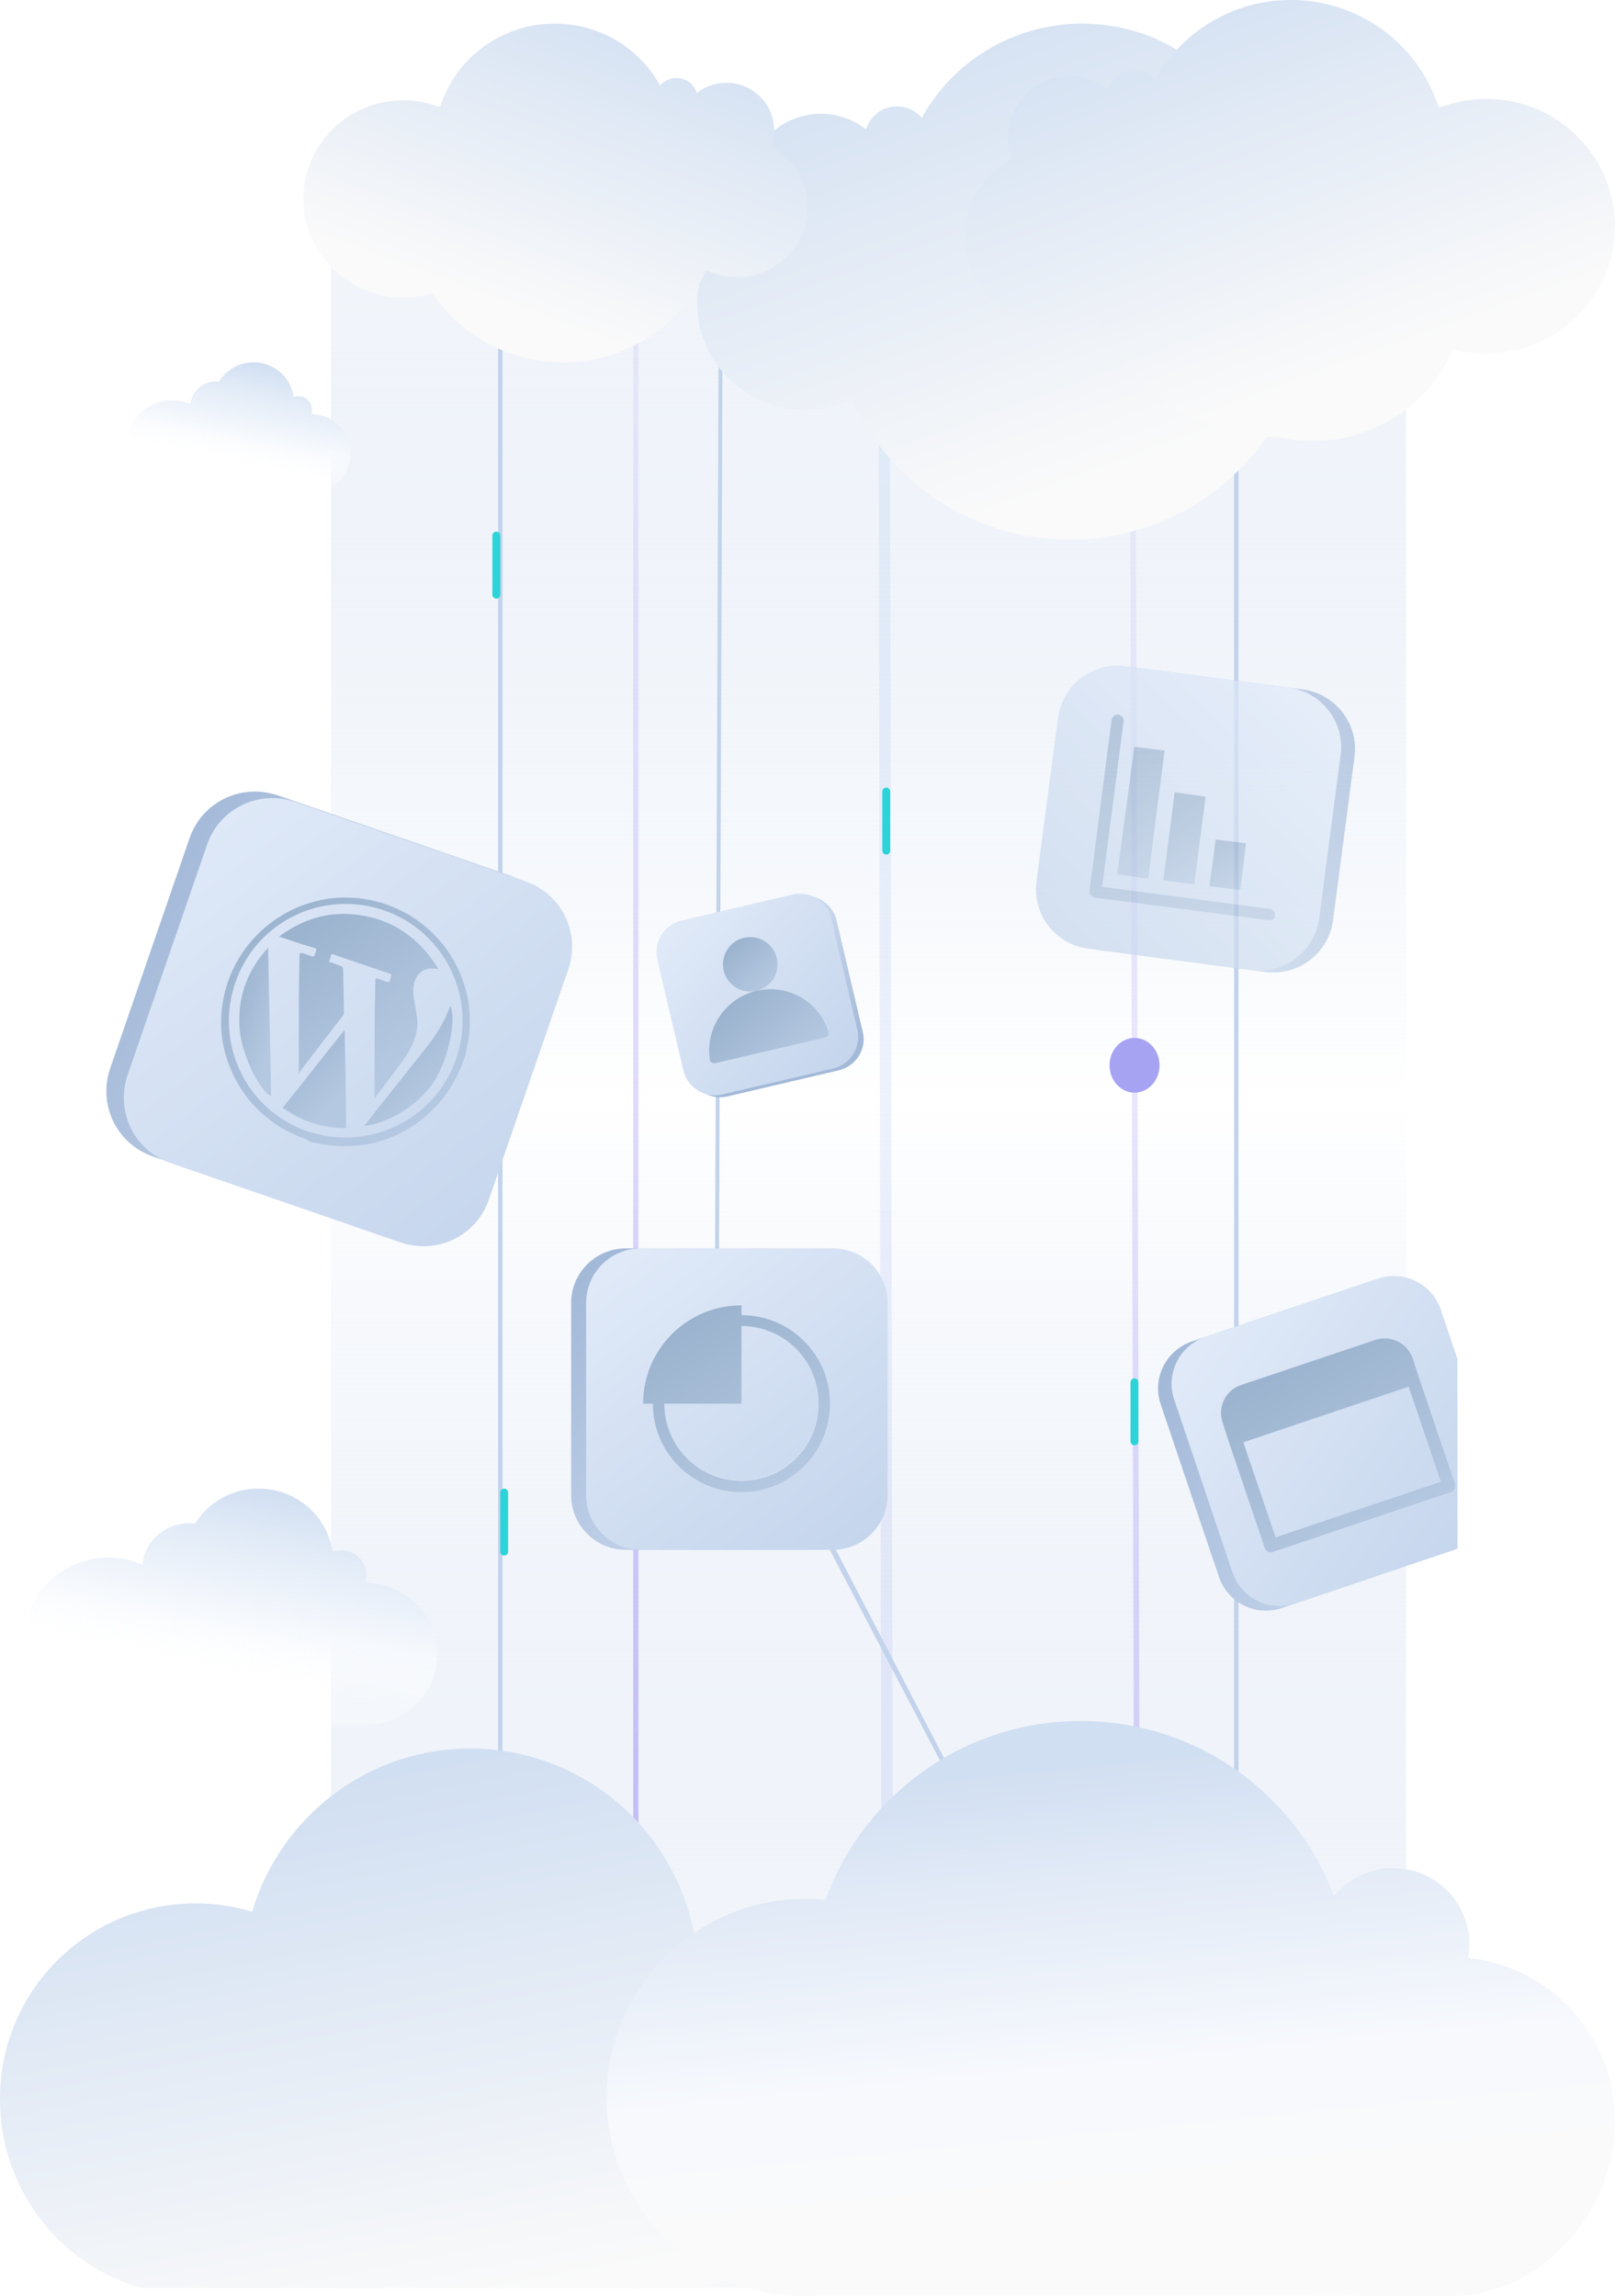 <svg width="410" height="583" viewBox="0 0 410 583" fill="none" xmlns="http://www.w3.org/2000/svg">
<g clip-path="url(#clip0_1168_50677)">
<path d="M357 -36H84V607H357V-36Z" fill="url(#paint0_linear_1168_50677)"/>
<g opacity="0.3">
<path opacity="0.3" d="M225.669 -35.634L226.894 607H223.999L222.774 -36L225.669 -35.634Z" fill="url(#paint1_linear_1168_50677)"/>
</g>
<path d="M261.524 601.761L261.413 490.369C261.413 490.369 180.35 336.444 181.464 336.322L182.911 -35.389H183.913L182.466 336.322L262.304 490.003C262.304 490.125 262.415 490.247 262.415 490.247L262.527 601.517L261.524 601.761Z" fill="#C2D3EB"/>
<g opacity="0.6">
<path opacity="0.6" d="M162.088 -35.512V600.297L160.752 599.444V-35.512H162.088Z" fill="url(#paint2_linear_1168_50677)"/>
</g>
<g opacity="0.5">
<path opacity="0.5" d="M288.248 594.57L286.467 -35.389H287.914L289.696 593.717L288.248 594.57Z" fill="url(#paint3_linear_1168_50677)"/>
</g>
<path d="M314.416 580.555L313.302 581.042V-35.389H314.416V580.555Z" fill="#C2D3EB"/>
<path d="M127.569 586.28L126.456 585.671V-34.661H127.569V586.28Z" fill="#C2D3EB"/>
<path d="M288.026 277.457C291.531 277.457 294.373 274.347 294.373 270.51C294.373 266.674 291.531 263.564 288.026 263.564C284.521 263.564 281.679 266.674 281.679 270.51C281.679 274.347 284.521 277.457 288.026 277.457Z" fill="#A7A3F3"/>
<path d="M359 533H86V607H359V533Z" fill="url(#paint4_linear_1168_50677)"/>
<g filter="url(#filter0_ddd_1168_50677)">
<path d="M314 31L314 46" stroke="#2CD4D9" stroke-width="2" stroke-linecap="round"/>
</g>
<g filter="url(#filter1_ddd_1168_50677)">
<path d="M225 201L225 216" stroke="#2CD4D9" stroke-width="2" stroke-linecap="round"/>
</g>
<g filter="url(#filter2_ddd_1168_50677)">
<path d="M288 351L288 366" stroke="#2CD4D9" stroke-width="2" stroke-linecap="round"/>
</g>
<g filter="url(#filter3_ddd_1168_50677)">
<path d="M128 379L128 394" stroke="#2CD4D9" stroke-width="2" stroke-linecap="round"/>
</g>
<g filter="url(#filter4_ddd_1168_50677)">
<path d="M126 136L126 151" stroke="#2CD4D9" stroke-width="2" stroke-linecap="round"/>
</g>
<path d="M212.875 271.801L184.724 278.405C180.257 279.453 175.867 276.659 174.839 272.276L168.236 244.126C167.188 239.659 169.982 235.269 174.365 234.241L202.515 227.638C206.982 226.59 211.372 229.384 212.4 233.766L219.003 261.916C220.135 266.364 217.342 270.754 212.875 271.801Z" fill="url(#paint5_linear_1168_50677)"/>
<path d="M211.517 271.319L183.367 277.922C178.9 278.97 174.51 276.176 173.482 271.794L166.878 243.644C165.83 239.177 168.624 234.787 173.007 233.759L201.157 227.155C205.624 226.107 210.014 228.901 211.042 233.284L217.645 261.434C218.673 265.817 215.984 270.271 211.517 271.319Z" fill="url(#paint6_linear_1168_50677)"/>
<path d="M192.043 251.613C195.767 250.739 198.077 247.012 197.204 243.289C196.33 239.565 192.604 237.254 188.88 238.128C185.156 239.001 182.845 242.728 183.719 246.452C184.592 250.176 188.319 252.486 192.043 251.613Z" fill="url(#paint7_linear_1168_50677)"/>
<path d="M192.043 251.612C184.121 253.47 178.99 261.165 180.219 269.057C180.293 269.752 181.001 270.119 181.591 269.98L209.488 263.436C210.163 263.278 210.53 262.57 210.307 261.999C207.983 254.364 200.05 249.734 192.043 251.612Z" fill="url(#paint8_linear_1168_50677)"/>
<path d="M207.665 393.542H158.877C151.135 393.542 145 387.261 145 379.665V330.877C145 323.135 151.281 317 158.877 317H207.665C215.407 317 221.542 323.281 221.542 330.877V379.665C221.542 387.261 215.261 393.542 207.665 393.542Z" fill="url(#paint9_linear_1168_50677)"/>
<path d="M211.462 393.542H162.674C154.932 393.542 148.797 387.26 148.797 379.665V330.877C148.797 323.135 155.078 317 162.674 317H211.462C219.204 317 225.339 323.281 225.339 330.877V379.665C225.339 387.26 219.058 393.542 211.462 393.542Z" fill="url(#paint10_linear_1168_50677)"/>
<path d="M188.236 378.936C175.82 378.936 165.741 368.857 165.741 356.441C165.741 344.025 175.82 333.946 188.236 333.946C200.652 333.946 210.731 344.025 210.731 356.441C210.731 368.857 200.652 378.936 188.236 378.936ZM188.236 336.721C177.426 336.721 168.662 345.486 168.662 356.295C168.662 367.104 177.426 375.869 188.236 375.869C199.045 375.869 207.809 367.104 207.809 356.295C207.956 345.632 199.045 336.721 188.236 336.721Z" fill="#DFE9F8"/>
<path d="M188.237 333.944V331.461C174.506 331.461 163.258 342.563 163.258 356.44H165.742C165.742 368.856 175.821 378.935 188.237 378.935C200.653 378.935 210.732 368.856 210.732 356.44C210.732 344.023 200.653 333.944 188.237 333.944ZM188.237 376.013C177.427 376.013 168.663 367.249 168.663 356.44H188.237V336.72C199.046 336.72 207.81 345.484 207.81 356.293C207.956 367.249 199.046 376.013 188.237 376.013Z" fill="url(#paint11_linear_1168_50677)"/>
<path d="M369.223 393.55L325.416 408.328C318.818 410.572 311.693 407.009 309.45 400.412L294.672 356.604C292.428 350.007 295.991 342.881 302.588 340.638L346.396 325.86C352.993 323.617 360.119 327.179 362.362 333.777L377.14 377.584C379.383 384.182 375.821 391.307 369.223 393.55Z" fill="url(#paint12_linear_1168_50677)"/>
<path d="M372.521 392.362L328.845 407.14C322.248 409.383 315.123 405.821 312.88 399.223L298.101 355.416C295.858 348.818 299.421 341.693 306.018 339.45L349.825 324.672C356.423 322.428 363.548 325.991 365.791 332.588L380.57 376.396C382.681 383.125 379.118 390.25 372.521 392.362Z" fill="url(#paint13_linear_1168_50677)"/>
<path d="M310.375 361.221L311.826 365.707L321.063 393.02C321.327 393.944 322.382 394.34 323.174 394.076L368.301 378.902C369.224 378.638 369.62 377.582 369.356 376.791L360.12 349.477L358.668 344.991C357.349 341.032 352.995 338.921 349.168 340.241L314.993 351.72C311.166 353.04 309.055 357.262 310.375 361.221ZM315.653 366.235L357.613 352.116L365.794 376.263L323.834 390.381L315.653 366.235Z" fill="url(#paint14_linear_1168_50677)"/>
<path d="M97.118 313.832L38.871 293.676C29.625 290.533 24.818 280.548 27.961 271.302L48.116 212.871C51.26 203.625 61.245 198.818 70.49 201.961L128.922 222.116C138.167 225.26 142.975 235.245 139.832 244.49L119.676 302.922C116.348 312.167 106.363 316.975 97.118 313.832Z" fill="url(#paint15_linear_1168_50677)"/>
<path d="M101.742 315.495L43.311 295.34C34.065 292.197 29.258 282.212 32.401 272.966L52.556 214.534C55.7 205.289 65.685 200.481 74.93 203.625L133.362 223.78C142.607 226.923 147.415 236.909 144.272 246.154L124.116 304.586C120.973 313.831 110.988 318.639 101.742 315.495Z" fill="url(#paint16_linear_1168_50677)"/>
<path d="M76.034 288.681C75.109 288.311 74.185 287.756 73.26 287.387C66.604 283.873 61.611 278.696 58.653 271.669C56.064 265.752 55.509 259.465 56.803 253.178C59.577 239.68 71.041 229.325 84.91 228.031C104.695 226.366 121.152 242.823 119.118 262.794C118.933 264.458 118.563 265.937 118.193 267.601C118.193 267.786 118.193 267.971 118.009 268.341C117.639 269.265 117.269 270.19 117.084 271.115C116.899 271.299 116.899 271.484 116.714 271.669C114.31 277.217 110.612 281.839 105.62 285.353C98.408 290.345 90.457 292.009 81.766 290.53C80.842 290.345 79.732 290.16 78.808 289.975C77.883 289.236 76.959 288.866 76.034 288.681ZM97.484 231.174C81.951 225.812 65.124 233.948 59.762 249.48C54.4 265.013 62.536 281.839 77.883 287.202C93.416 292.564 110.427 284.428 115.79 268.896C121.152 253.548 113.016 236.536 97.484 231.174Z" fill="url(#paint17_linear_1168_50677)"/>
<path d="M75.85 272.777C75.85 269.634 75.85 266.49 75.85 263.532C75.85 256.69 75.85 249.663 76.035 242.822C76.035 241.897 76.035 241.897 76.96 242.082C77.7 242.267 78.439 242.637 79.179 242.822C79.549 243.007 79.734 242.822 79.918 242.452C80.473 240.603 80.658 240.973 78.809 240.418C76.22 239.678 73.632 238.754 70.858 237.829C76.775 233.391 83.432 231.357 90.643 232.282C99.704 233.391 106.546 238.199 111.353 246.15C110.798 245.965 110.429 245.965 110.244 245.965C107.655 245.595 105.621 247.26 105.066 250.033C104.696 251.697 105.066 253.177 105.251 254.656C105.621 256.505 105.991 258.354 105.991 260.203C105.806 262.977 104.696 265.566 103.217 267.97C100.628 271.668 97.855 275.181 95.266 278.694C95.266 278.694 95.266 278.694 95.081 278.879C95.081 278.694 95.081 278.325 95.081 278.14C95.081 268.524 95.081 259.094 95.266 249.479C95.266 249.294 95.266 249.294 95.266 249.109C95.266 248.554 95.451 248.369 96.006 248.554C96.745 248.739 97.485 249.109 98.225 249.294C98.594 249.479 98.964 249.294 98.964 248.924C99.519 247.26 99.704 247.445 97.855 246.89C93.787 245.411 89.534 244.116 85.466 242.637C83.987 242.082 84.171 242.082 83.802 243.377C83.432 244.301 83.432 244.301 84.356 244.486C85.096 244.671 85.651 245.041 86.39 245.226C86.76 245.411 87.13 245.595 87.13 246.15C87.13 249.848 87.315 253.547 87.315 257.245C87.315 257.43 87.315 257.615 87.13 257.8C83.432 262.607 79.734 267.415 76.035 272.222C76.035 272.592 76.035 272.592 75.85 272.777Z" fill="url(#paint18_linear_1168_50677)"/>
<path d="M87.499 261.5C87.684 270.006 87.869 278.142 87.869 286.463C81.952 286.463 76.589 284.799 71.781 281.285C77.144 274.629 82.136 268.157 87.499 261.5Z" fill="url(#paint19_linear_1168_50677)"/>
<path d="M68.082 240.604C68.266 253.363 68.636 265.752 68.821 278.326C65.678 276.847 61.425 267.601 60.87 261.684C60.13 253.733 62.534 246.707 68.082 240.604Z" fill="url(#paint20_linear_1168_50677)"/>
<path d="M92.491 285.907C93.6 284.427 94.71 283.133 95.635 281.839C99.887 276.476 104.325 270.929 108.578 265.567C110.982 262.423 113.016 259.095 114.31 255.396C115.975 258.91 113.756 268.895 110.427 274.257C105.805 281.469 98.038 285.167 92.491 285.907Z" fill="url(#paint21_linear_1168_50677)"/>
<g opacity="0.7">
<path d="M279.798 241.37L321.281 246.815C329.609 247.937 337.297 242.01 338.418 233.682L343.864 192.2C344.985 183.871 339.059 176.183 330.73 175.062L289.248 169.617C280.92 168.495 273.232 174.422 272.111 182.75L266.665 224.232C265.544 232.561 271.47 240.249 279.798 241.37Z" fill="url(#paint22_linear_1168_50677)"/>
<path d="M276.273 240.889L317.755 246.335C326.083 247.456 333.771 241.53 334.892 233.202L340.338 191.719C341.459 183.391 335.533 175.703 327.205 174.582L285.722 169.136C277.394 168.015 269.706 173.941 268.585 182.27L263.139 223.752C262.018 232.08 267.784 239.768 276.273 240.889Z" fill="url(#paint23_linear_1168_50677)"/>
<path d="M322.082 233.682L277.877 227.916C277.076 227.756 276.436 226.955 276.596 226.154L282.202 182.75C282.362 181.949 283.163 181.308 283.964 181.468C284.764 181.629 285.405 182.429 285.245 183.23L279.799 225.193L322.403 230.799C323.204 230.959 323.844 231.76 323.684 232.561C323.524 233.361 322.883 233.842 322.082 233.682Z" fill="url(#paint24_linear_1168_50677)"/>
<path d="M291.49 223.112L283.642 221.991L287.967 189.638L295.654 190.599L291.49 223.112Z" fill="url(#paint25_linear_1168_50677)"/>
<path d="M303.18 224.554L295.332 223.593L298.215 201.17L306.063 202.291L303.18 224.554Z" fill="url(#paint26_linear_1168_50677)"/>
<path d="M314.872 225.994L307.024 225.033L308.626 213.181L316.314 214.142L314.872 225.994Z" fill="url(#paint27_linear_1168_50677)"/>
</g>
<path d="M49.649 483.321C54.614 483.321 59.401 484.031 64.011 485.451C71.104 461.486 93.179 444 119.422 444C151.338 444 177.226 469.918 177.226 501.872C177.226 504.091 177.048 506.31 176.871 508.441C192.475 512.701 204 526.992 204 543.945C204 564.271 187.51 583 167.296 583C164.725 583 54.968 583 49.737 583C22.254 583 0.001 560.721 0.001 533.205C-0.176 505.6 22.165 483.321 49.649 483.321Z" fill="url(#paint28_linear_1168_50677)"/>
<path d="M111 419.988C111 410.027 102.82 401.947 92.737 401.947C92.707 401.947 92.707 401.947 92.677 401.947C92.885 401.33 93.004 400.654 93.004 399.949C93.004 396.452 90.149 393.632 86.609 393.632C85.836 393.632 85.122 393.779 84.438 394.014C83.099 384.964 75.187 378 65.639 378C58.797 378 52.819 381.555 49.487 386.903C48.982 386.844 48.446 386.815 47.941 386.815C41.813 386.815 36.756 391.399 36.132 397.275C33.484 396.129 30.569 395.512 27.506 395.512C15.608 395.512 6 405.032 6 416.756C6 428.48 15.637 438 27.506 438C27.773 438 28.011 438 28.279 437.971C28.606 437.971 28.904 438 29.261 438C29.974 438 93.391 438 93.391 438C103.177 437.677 111 429.714 111 419.988Z" fill="url(#paint29_linear_1168_50677)"/>
</g>
<path d="M372.697 497.153C372.941 496.058 373.063 494.84 373.063 493.744C373.063 483.028 364.408 474.383 353.68 474.383C347.707 474.383 342.221 477.183 338.686 481.445C328.933 455.509 303.821 437 274.32 437C244.575 437 219.097 455.996 209.589 482.42C207.882 482.298 206.175 482.176 204.469 482.176C176.674 482.176 154 504.703 154 532.588C154 552.923 166.069 570.336 183.379 578.373C188.255 580.93 194.107 582.635 200.933 582.878C202.152 583 203.25 583 204.469 583C205.444 583 206.419 583 207.394 582.878C227.265 582.878 303.211 582.878 303.211 582.878C305.284 582.756 359.775 583 368.43 583C391.349 583 410 561.569 410 538.676C410 517.002 393.665 499.345 372.697 497.153Z" fill="url(#paint30_linear_1168_50677)"/>
<path d="M371.997 73.231C371.715 52.811 355.006 36.133 334.352 35.655C329.44 35.536 324.73 36.332 320.381 37.884C319.938 38.044 319.496 38.083 319.053 38.083C313.134 19.494 295.54 6 274.765 6C257.171 6 241.871 15.673 234.02 29.923C232.531 28.132 230.236 27.017 227.699 27.017C223.995 27.017 220.855 29.445 219.848 32.829C216.708 30.361 212.722 28.888 208.414 28.888C198.187 28.888 189.894 37.088 189.894 47.199C189.894 49.428 190.296 51.538 191.021 53.488C182.485 58.185 176.728 67.3 177.01 77.73C177.332 92.02 189.088 103.683 203.502 104.081C208.052 104.2 212.4 103.245 216.184 101.374C225.606 122.352 246.864 137 271.584 137C292.641 137 311.161 126.412 322.032 110.29C325.615 111.405 329.44 111.962 333.426 111.962C354.885 111.923 372.278 94.528 371.997 73.231Z" fill="url(#paint31_linear_1168_50677)"/>
<path d="M409.997 56.967C409.759 39.664 395.621 25.532 378.144 25.128C373.988 25.026 370.002 25.701 366.323 27.016C365.948 27.151 365.573 27.185 365.198 27.185C360.191 11.434 345.303 0 327.724 0C312.837 0 299.891 8.196 293.248 20.271C291.987 18.753 290.046 17.809 287.899 17.809C284.765 17.809 282.108 19.866 281.256 22.733C278.599 20.642 275.226 19.394 271.581 19.394C262.928 19.394 255.91 26.342 255.91 34.909C255.91 36.798 256.251 38.585 256.864 40.238C249.642 44.218 244.77 51.942 245.008 60.779C245.281 72.887 255.229 82.769 267.425 83.107C271.274 83.208 274.954 82.398 278.156 80.813C286.128 98.588 304.115 111 325.033 111C342.85 111 358.521 102.028 367.719 88.368C370.751 89.313 373.988 89.785 377.361 89.785C395.518 89.751 410.236 75.012 409.997 56.967Z" fill="url(#paint32_linear_1168_50677)"/>
<path d="M77.002 50.137C77.187 36.731 88.155 25.782 101.712 25.468C104.937 25.39 108.029 25.913 110.883 26.932C111.174 27.036 111.464 27.062 111.755 27.062C115.64 14.859 127.189 6 140.826 6C152.375 6 162.418 12.35 167.571 21.705C168.549 20.529 170.056 19.798 171.721 19.798C174.152 19.798 176.213 21.392 176.874 23.613C178.935 21.993 181.552 21.026 184.38 21.026C191.092 21.026 196.537 26.409 196.537 33.047C196.537 34.51 196.272 35.895 195.797 37.175C201.399 40.259 205.178 46.243 204.993 53.09C204.782 62.471 197.065 70.128 187.604 70.389C184.617 70.467 181.763 69.84 179.279 68.612C173.095 82.383 159.141 92 142.914 92C129.092 92 116.935 85.049 109.799 74.466C107.447 75.197 104.937 75.563 102.32 75.563C88.234 75.537 76.817 64.117 77.002 50.137Z" fill="url(#paint33_linear_1168_50677)"/>
<path d="M89 115.094C89 109.615 84.559 105.171 79.085 105.171C79.069 105.171 79.069 105.171 79.053 105.171C79.166 104.832 79.231 104.46 79.231 104.072C79.231 102.149 77.681 100.597 75.759 100.597C75.339 100.597 74.952 100.678 74.581 100.808C73.854 95.83 69.559 92 64.375 92C60.661 92 57.416 93.955 55.607 96.897C55.333 96.864 55.042 96.848 54.768 96.848C51.441 96.848 48.696 99.369 48.357 102.601C46.92 101.971 45.338 101.632 43.675 101.632C37.216 101.632 32 106.868 32 113.316C32 119.764 37.232 125 43.675 125C43.82 125 43.949 125 44.094 124.984C44.272 124.984 44.433 125 44.627 125C45.015 125 79.441 125 79.441 125C84.753 124.822 89 120.443 89 115.094Z" fill="url(#paint34_linear_1168_50677)"/>
<defs>
<filter id="filter0_ddd_1168_50677" x="308" y="25" width="12" height="27" filterUnits="userSpaceOnUse" color-interpolation-filters="sRGB">
<feFlood flood-opacity="0" result="BackgroundImageFix"/>
<feColorMatrix in="SourceAlpha" type="matrix" values="0 0 0 0 0 0 0 0 0 0 0 0 0 0 0 0 0 0 127 0" result="hardAlpha"/>
<feOffset/>
<feGaussianBlur stdDeviation="2.5"/>
<feComposite in2="hardAlpha" operator="out"/>
<feColorMatrix type="matrix" values="0 0 0 0 0.173 0 0 0 0 0.831 0 0 0 0 0.851 0 0 0 1 0"/>
<feBlend mode="normal" in2="BackgroundImageFix" result="effect1_dropShadow_1168_50677"/>
<feColorMatrix in="SourceAlpha" type="matrix" values="0 0 0 0 0 0 0 0 0 0 0 0 0 0 0 0 0 0 127 0" result="hardAlpha"/>
<feOffset/>
<feGaussianBlur stdDeviation="2.5"/>
<feComposite in2="hardAlpha" operator="out"/>
<feColorMatrix type="matrix" values="0 0 0 0 0.173 0 0 0 0 0.831 0 0 0 0 0.851 0 0 0 1 0"/>
<feBlend mode="normal" in2="effect1_dropShadow_1168_50677" result="effect2_dropShadow_1168_50677"/>
<feColorMatrix in="SourceAlpha" type="matrix" values="0 0 0 0 0 0 0 0 0 0 0 0 0 0 0 0 0 0 127 0" result="hardAlpha"/>
<feOffset/>
<feGaussianBlur stdDeviation="2.5"/>
<feComposite in2="hardAlpha" operator="out"/>
<feColorMatrix type="matrix" values="0 0 0 0 0.173 0 0 0 0 0.831 0 0 0 0 0.851 0 0 0 1 0"/>
<feBlend mode="normal" in2="effect2_dropShadow_1168_50677" result="effect3_dropShadow_1168_50677"/>
<feBlend mode="normal" in="SourceGraphic" in2="effect3_dropShadow_1168_50677" result="shape"/>
</filter>
<filter id="filter1_ddd_1168_50677" x="219" y="195" width="12" height="27" filterUnits="userSpaceOnUse" color-interpolation-filters="sRGB">
<feFlood flood-opacity="0" result="BackgroundImageFix"/>
<feColorMatrix in="SourceAlpha" type="matrix" values="0 0 0 0 0 0 0 0 0 0 0 0 0 0 0 0 0 0 127 0" result="hardAlpha"/>
<feOffset/>
<feGaussianBlur stdDeviation="2.5"/>
<feComposite in2="hardAlpha" operator="out"/>
<feColorMatrix type="matrix" values="0 0 0 0 0.173 0 0 0 0 0.831 0 0 0 0 0.851 0 0 0 1 0"/>
<feBlend mode="normal" in2="BackgroundImageFix" result="effect1_dropShadow_1168_50677"/>
<feColorMatrix in="SourceAlpha" type="matrix" values="0 0 0 0 0 0 0 0 0 0 0 0 0 0 0 0 0 0 127 0" result="hardAlpha"/>
<feOffset/>
<feGaussianBlur stdDeviation="2.5"/>
<feComposite in2="hardAlpha" operator="out"/>
<feColorMatrix type="matrix" values="0 0 0 0 0.173 0 0 0 0 0.831 0 0 0 0 0.851 0 0 0 1 0"/>
<feBlend mode="normal" in2="effect1_dropShadow_1168_50677" result="effect2_dropShadow_1168_50677"/>
<feColorMatrix in="SourceAlpha" type="matrix" values="0 0 0 0 0 0 0 0 0 0 0 0 0 0 0 0 0 0 127 0" result="hardAlpha"/>
<feOffset/>
<feGaussianBlur stdDeviation="2.5"/>
<feComposite in2="hardAlpha" operator="out"/>
<feColorMatrix type="matrix" values="0 0 0 0 0.173 0 0 0 0 0.831 0 0 0 0 0.851 0 0 0 1 0"/>
<feBlend mode="normal" in2="effect2_dropShadow_1168_50677" result="effect3_dropShadow_1168_50677"/>
<feBlend mode="normal" in="SourceGraphic" in2="effect3_dropShadow_1168_50677" result="shape"/>
</filter>
<filter id="filter2_ddd_1168_50677" x="282" y="345" width="12" height="27" filterUnits="userSpaceOnUse" color-interpolation-filters="sRGB">
<feFlood flood-opacity="0" result="BackgroundImageFix"/>
<feColorMatrix in="SourceAlpha" type="matrix" values="0 0 0 0 0 0 0 0 0 0 0 0 0 0 0 0 0 0 127 0" result="hardAlpha"/>
<feOffset/>
<feGaussianBlur stdDeviation="2.5"/>
<feComposite in2="hardAlpha" operator="out"/>
<feColorMatrix type="matrix" values="0 0 0 0 0.173 0 0 0 0 0.831 0 0 0 0 0.851 0 0 0 1 0"/>
<feBlend mode="normal" in2="BackgroundImageFix" result="effect1_dropShadow_1168_50677"/>
<feColorMatrix in="SourceAlpha" type="matrix" values="0 0 0 0 0 0 0 0 0 0 0 0 0 0 0 0 0 0 127 0" result="hardAlpha"/>
<feOffset/>
<feGaussianBlur stdDeviation="2.5"/>
<feComposite in2="hardAlpha" operator="out"/>
<feColorMatrix type="matrix" values="0 0 0 0 0.173 0 0 0 0 0.831 0 0 0 0 0.851 0 0 0 1 0"/>
<feBlend mode="normal" in2="effect1_dropShadow_1168_50677" result="effect2_dropShadow_1168_50677"/>
<feColorMatrix in="SourceAlpha" type="matrix" values="0 0 0 0 0 0 0 0 0 0 0 0 0 0 0 0 0 0 127 0" result="hardAlpha"/>
<feOffset/>
<feGaussianBlur stdDeviation="2.5"/>
<feComposite in2="hardAlpha" operator="out"/>
<feColorMatrix type="matrix" values="0 0 0 0 0.173 0 0 0 0 0.831 0 0 0 0 0.851 0 0 0 1 0"/>
<feBlend mode="normal" in2="effect2_dropShadow_1168_50677" result="effect3_dropShadow_1168_50677"/>
<feBlend mode="normal" in="SourceGraphic" in2="effect3_dropShadow_1168_50677" result="shape"/>
</filter>
<filter id="filter3_ddd_1168_50677" x="122" y="373" width="12" height="27" filterUnits="userSpaceOnUse" color-interpolation-filters="sRGB">
<feFlood flood-opacity="0" result="BackgroundImageFix"/>
<feColorMatrix in="SourceAlpha" type="matrix" values="0 0 0 0 0 0 0 0 0 0 0 0 0 0 0 0 0 0 127 0" result="hardAlpha"/>
<feOffset/>
<feGaussianBlur stdDeviation="2.5"/>
<feComposite in2="hardAlpha" operator="out"/>
<feColorMatrix type="matrix" values="0 0 0 0 0.173 0 0 0 0 0.831 0 0 0 0 0.851 0 0 0 1 0"/>
<feBlend mode="normal" in2="BackgroundImageFix" result="effect1_dropShadow_1168_50677"/>
<feColorMatrix in="SourceAlpha" type="matrix" values="0 0 0 0 0 0 0 0 0 0 0 0 0 0 0 0 0 0 127 0" result="hardAlpha"/>
<feOffset/>
<feGaussianBlur stdDeviation="2.5"/>
<feComposite in2="hardAlpha" operator="out"/>
<feColorMatrix type="matrix" values="0 0 0 0 0.173 0 0 0 0 0.831 0 0 0 0 0.851 0 0 0 1 0"/>
<feBlend mode="normal" in2="effect1_dropShadow_1168_50677" result="effect2_dropShadow_1168_50677"/>
<feColorMatrix in="SourceAlpha" type="matrix" values="0 0 0 0 0 0 0 0 0 0 0 0 0 0 0 0 0 0 127 0" result="hardAlpha"/>
<feOffset/>
<feGaussianBlur stdDeviation="2.5"/>
<feComposite in2="hardAlpha" operator="out"/>
<feColorMatrix type="matrix" values="0 0 0 0 0.173 0 0 0 0 0.831 0 0 0 0 0.851 0 0 0 1 0"/>
<feBlend mode="normal" in2="effect2_dropShadow_1168_50677" result="effect3_dropShadow_1168_50677"/>
<feBlend mode="normal" in="SourceGraphic" in2="effect3_dropShadow_1168_50677" result="shape"/>
</filter>
<filter id="filter4_ddd_1168_50677" x="120" y="130" width="12" height="27" filterUnits="userSpaceOnUse" color-interpolation-filters="sRGB">
<feFlood flood-opacity="0" result="BackgroundImageFix"/>
<feColorMatrix in="SourceAlpha" type="matrix" values="0 0 0 0 0 0 0 0 0 0 0 0 0 0 0 0 0 0 127 0" result="hardAlpha"/>
<feOffset/>
<feGaussianBlur stdDeviation="2.5"/>
<feComposite in2="hardAlpha" operator="out"/>
<feColorMatrix type="matrix" values="0 0 0 0 0.173 0 0 0 0 0.831 0 0 0 0 0.851 0 0 0 1 0"/>
<feBlend mode="normal" in2="BackgroundImageFix" result="effect1_dropShadow_1168_50677"/>
<feColorMatrix in="SourceAlpha" type="matrix" values="0 0 0 0 0 0 0 0 0 0 0 0 0 0 0 0 0 0 127 0" result="hardAlpha"/>
<feOffset/>
<feGaussianBlur stdDeviation="2.5"/>
<feComposite in2="hardAlpha" operator="out"/>
<feColorMatrix type="matrix" values="0 0 0 0 0.173 0 0 0 0 0.831 0 0 0 0 0.851 0 0 0 1 0"/>
<feBlend mode="normal" in2="effect1_dropShadow_1168_50677" result="effect2_dropShadow_1168_50677"/>
<feColorMatrix in="SourceAlpha" type="matrix" values="0 0 0 0 0 0 0 0 0 0 0 0 0 0 0 0 0 0 127 0" result="hardAlpha"/>
<feOffset/>
<feGaussianBlur stdDeviation="2.5"/>
<feComposite in2="hardAlpha" operator="out"/>
<feColorMatrix type="matrix" values="0 0 0 0 0.173 0 0 0 0 0.831 0 0 0 0 0.851 0 0 0 1 0"/>
<feBlend mode="normal" in2="effect2_dropShadow_1168_50677" result="effect3_dropShadow_1168_50677"/>
<feBlend mode="normal" in="SourceGraphic" in2="effect3_dropShadow_1168_50677" result="shape"/>
</filter>
<linearGradient id="paint0_linear_1168_50677" x1="220.552" y1="607" x2="220.552" y2="-35.989" gradientUnits="userSpaceOnUse">
<stop stop-color="#C2D3EB" stop-opacity="0"/>
<stop offset="0.51" stop-color="white"/>
<stop offset="1" stop-color="#C2D3EB" stop-opacity="0"/>
</linearGradient>
<linearGradient id="paint1_linear_1168_50677" x1="224.764" y1="607.045" x2="224.798" y2="-35.946" gradientUnits="userSpaceOnUse">
<stop stop-color="#5333ED"/>
<stop offset="1" stop-color="#37A7DF"/>
</linearGradient>
<linearGradient id="paint2_linear_1168_50677" x1="45.911" y1="537.347" x2="312.434" y2="46.047" gradientUnits="userSpaceOnUse">
<stop stop-color="#5333ED"/>
<stop offset="1" stop-color="#5333ED" stop-opacity="0"/>
</linearGradient>
<linearGradient id="paint3_linear_1168_50677" x1="154.831" y1="60.468" x2="455.343" y2="473.185" gradientUnits="userSpaceOnUse">
<stop stop-color="#5333ED" stop-opacity="0"/>
<stop offset="1" stop-color="#5333ED"/>
</linearGradient>
<linearGradient id="paint4_linear_1168_50677" x1="222.552" y1="607" x2="222.54" y2="533" gradientUnits="userSpaceOnUse">
<stop stop-color="#FAFAFA"/>
<stop offset="1" stop-color="#F4F7FB" stop-opacity="0.338"/>
<stop offset="1" stop-color="#F4F7FB" stop-opacity="0"/>
</linearGradient>
<linearGradient id="paint5_linear_1168_50677" x1="199.867" y1="270.774" x2="186.093" y2="231.214" gradientUnits="userSpaceOnUse">
<stop stop-color="#A3B9D8"/>
<stop offset="1" stop-color="#D0DDF1"/>
</linearGradient>
<linearGradient id="paint6_linear_1168_50677" x1="172.218" y1="235.553" x2="218.698" y2="274.622" gradientUnits="userSpaceOnUse">
<stop stop-color="#DFE9F8"/>
<stop offset="1" stop-color="#C2D3EB"/>
</linearGradient>
<linearGradient id="paint7_linear_1168_50677" x1="185.793" y1="239.88" x2="195.22" y2="249.918" gradientUnits="userSpaceOnUse">
<stop stop-color="#9BB3CE"/>
<stop offset="1" stop-color="#B5C8E1"/>
</linearGradient>
<linearGradient id="paint8_linear_1168_50677" x1="185.891" y1="254.533" x2="201.562" y2="271.219" gradientUnits="userSpaceOnUse">
<stop stop-color="#9BB3CE"/>
<stop offset="1" stop-color="#B5C8E1"/>
</linearGradient>
<linearGradient id="paint9_linear_1168_50677" x1="152.782" y1="319.599" x2="216.501" y2="394.035" gradientUnits="userSpaceOnUse">
<stop stop-color="#A3B9D8"/>
<stop offset="1" stop-color="#D0DDF1"/>
</linearGradient>
<linearGradient id="paint10_linear_1168_50677" x1="160.522" y1="319.645" x2="221.82" y2="401.736" gradientUnits="userSpaceOnUse">
<stop stop-color="#DFE9F8"/>
<stop offset="1" stop-color="#C2D3EB"/>
</linearGradient>
<linearGradient id="paint11_linear_1168_50677" x1="175.8" y1="334.83" x2="199.503" y2="375.884" gradientUnits="userSpaceOnUse">
<stop stop-color="#9BB3CE"/>
<stop offset="1" stop-color="#B5C8E1"/>
</linearGradient>
<linearGradient id="paint12_linear_1168_50677" x1="298.368" y1="344.781" x2="376.995" y2="391.547" gradientUnits="userSpaceOnUse">
<stop stop-color="#A3B9D8"/>
<stop offset="1" stop-color="#D0DDF1"/>
</linearGradient>
<linearGradient id="paint13_linear_1168_50677" x1="305.233" y1="342.514" x2="384.002" y2="396.776" gradientUnits="userSpaceOnUse">
<stop stop-color="#DFE9F8"/>
<stop offset="1" stop-color="#C2D3EB"/>
</linearGradient>
<linearGradient id="paint14_linear_1168_50677" x1="326.173" y1="345.113" x2="351.371" y2="388.757" gradientUnits="userSpaceOnUse">
<stop stop-color="#9BB3CE"/>
<stop offset="1" stop-color="#B5C8E1"/>
</linearGradient>
<linearGradient id="paint15_linear_1168_50677" x1="32.931" y1="227.602" x2="139.684" y2="291.097" gradientUnits="userSpaceOnUse">
<stop stop-color="#A3B9D8"/>
<stop offset="1" stop-color="#D0DDF1"/>
</linearGradient>
<linearGradient id="paint16_linear_1168_50677" x1="49.116" y1="206.594" x2="140.247" y2="328.637" gradientUnits="userSpaceOnUse">
<stop stop-color="#DFE9F8"/>
<stop offset="1" stop-color="#C2D3EB"/>
</linearGradient>
<linearGradient id="paint17_linear_1168_50677" x1="74.64" y1="224.622" x2="107.326" y2="276.08" gradientUnits="userSpaceOnUse">
<stop stop-color="#9BB3CE"/>
<stop offset="1" stop-color="#B5C8E1"/>
</linearGradient>
<linearGradient id="paint18_linear_1168_50677" x1="82.725" y1="229.622" x2="108.277" y2="264.405" gradientUnits="userSpaceOnUse">
<stop stop-color="#9BB3CE"/>
<stop offset="1" stop-color="#B5C8E1"/>
</linearGradient>
<linearGradient id="paint19_linear_1168_50677" x1="76.496" y1="260.198" x2="90.772" y2="274.677" gradientUnits="userSpaceOnUse">
<stop stop-color="#9BB3CE"/>
<stop offset="1" stop-color="#B5C8E1"/>
</linearGradient>
<linearGradient id="paint20_linear_1168_50677" x1="63.108" y1="238.638" x2="76.172" y2="243.042" gradientUnits="userSpaceOnUse">
<stop stop-color="#9BB3CE"/>
<stop offset="1" stop-color="#B5C8E1"/>
</linearGradient>
<linearGradient id="paint21_linear_1168_50677" x1="99.051" y1="253.806" x2="116.322" y2="273.748" gradientUnits="userSpaceOnUse">
<stop stop-color="#9BB3CE"/>
<stop offset="1" stop-color="#B5C8E1"/>
</linearGradient>
<linearGradient id="paint22_linear_1168_50677" x1="337.54" y1="179.116" x2="270.008" y2="239.834" gradientUnits="userSpaceOnUse">
<stop stop-color="#A3B9D8"/>
<stop offset="1" stop-color="#D0DDF1"/>
</linearGradient>
<linearGradient id="paint23_linear_1168_50677" x1="330.337" y1="178.16" x2="264.083" y2="246.233" gradientUnits="userSpaceOnUse">
<stop stop-color="#DFE9F8"/>
<stop offset="1" stop-color="#C2D3EB"/>
</linearGradient>
<linearGradient id="paint24_linear_1168_50677" x1="275.258" y1="186.085" x2="307.749" y2="242.361" gradientUnits="userSpaceOnUse">
<stop stop-color="#9BB3CE"/>
<stop offset="1" stop-color="#B5C8E1"/>
</linearGradient>
<linearGradient id="paint25_linear_1168_50677" x1="282.015" y1="192.982" x2="297.406" y2="219.64" gradientUnits="userSpaceOnUse">
<stop stop-color="#9BB3CE"/>
<stop offset="1" stop-color="#B5C8E1"/>
</linearGradient>
<linearGradient id="paint26_linear_1168_50677" x1="295.001" y1="203.068" x2="306.337" y2="222.702" gradientUnits="userSpaceOnUse">
<stop stop-color="#9BB3CE"/>
<stop offset="1" stop-color="#B5C8E1"/>
</linearGradient>
<linearGradient id="paint27_linear_1168_50677" x1="308.163" y1="213.444" x2="315.265" y2="225.745" gradientUnits="userSpaceOnUse">
<stop stop-color="#9BB3CE"/>
<stop offset="1" stop-color="#B5C8E1"/>
</linearGradient>
<linearGradient id="paint28_linear_1168_50677" x1="111.019" y1="585.854" x2="84.771" y2="452.01" gradientUnits="userSpaceOnUse">
<stop stop-color="#FAFAFA"/>
<stop offset="1" stop-color="#D1DFF2"/>
</linearGradient>
<linearGradient id="paint29_linear_1168_50677" x1="54.858" y1="435.439" x2="66.735" y2="377.952" gradientUnits="userSpaceOnUse">
<stop offset="0.183" stop-color="white" stop-opacity="0.28"/>
<stop offset="0.425" stop-color="#F6F9FD"/>
<stop offset="0.813" stop-color="#DFE9F6"/>
<stop offset="1" stop-color="#D1DFF2"/>
</linearGradient>
<linearGradient id="paint30_linear_1168_50677" x1="286.426" y1="581.102" x2="273.383" y2="448.035" gradientUnits="userSpaceOnUse">
<stop offset="0.18" stop-color="#FAFAFA"/>
<stop offset="0.421" stop-color="#F7F9FD"/>
<stop offset="0.803" stop-color="#E0E9F6"/>
<stop offset="1" stop-color="#D1DFF2"/>
</linearGradient>
<linearGradient id="paint31_linear_1168_50677" x1="296.292" y1="133.094" x2="245.566" y2="-6.507" gradientUnits="userSpaceOnUse">
<stop offset="0.115" stop-color="#FAFAFA"/>
<stop offset="1" stop-color="#D1DFF2"/>
</linearGradient>
<linearGradient id="paint32_linear_1168_50677" x1="345.939" y1="107.691" x2="302.912" y2="-10.56" gradientUnits="userSpaceOnUse">
<stop offset="0.115" stop-color="#FAFAFA"/>
<stop offset="1" stop-color="#D1DFF2"/>
</linearGradient>
<linearGradient id="paint33_linear_1168_50677" x1="126.696" y1="89.436" x2="159.999" y2="-2.208" gradientUnits="userSpaceOnUse">
<stop offset="0.115" stop-color="#FAFAFA"/>
<stop offset="1" stop-color="#D1DFF2"/>
</linearGradient>
<linearGradient id="paint34_linear_1168_50677" x1="58.523" y1="123.591" x2="65.134" y2="92.008" gradientUnits="userSpaceOnUse">
<stop offset="0.183" stop-color="white" stop-opacity="0.28"/>
<stop offset="0.425" stop-color="#F6F9FD"/>
<stop offset="0.813" stop-color="#DFE9F6"/>
<stop offset="1" stop-color="#D1DFF2"/>
</linearGradient>
<clipPath id="clip0_1168_50677">
<rect width="370" height="532" fill="white" transform="translate(0 49)"/>
</clipPath>
</defs>
</svg>
